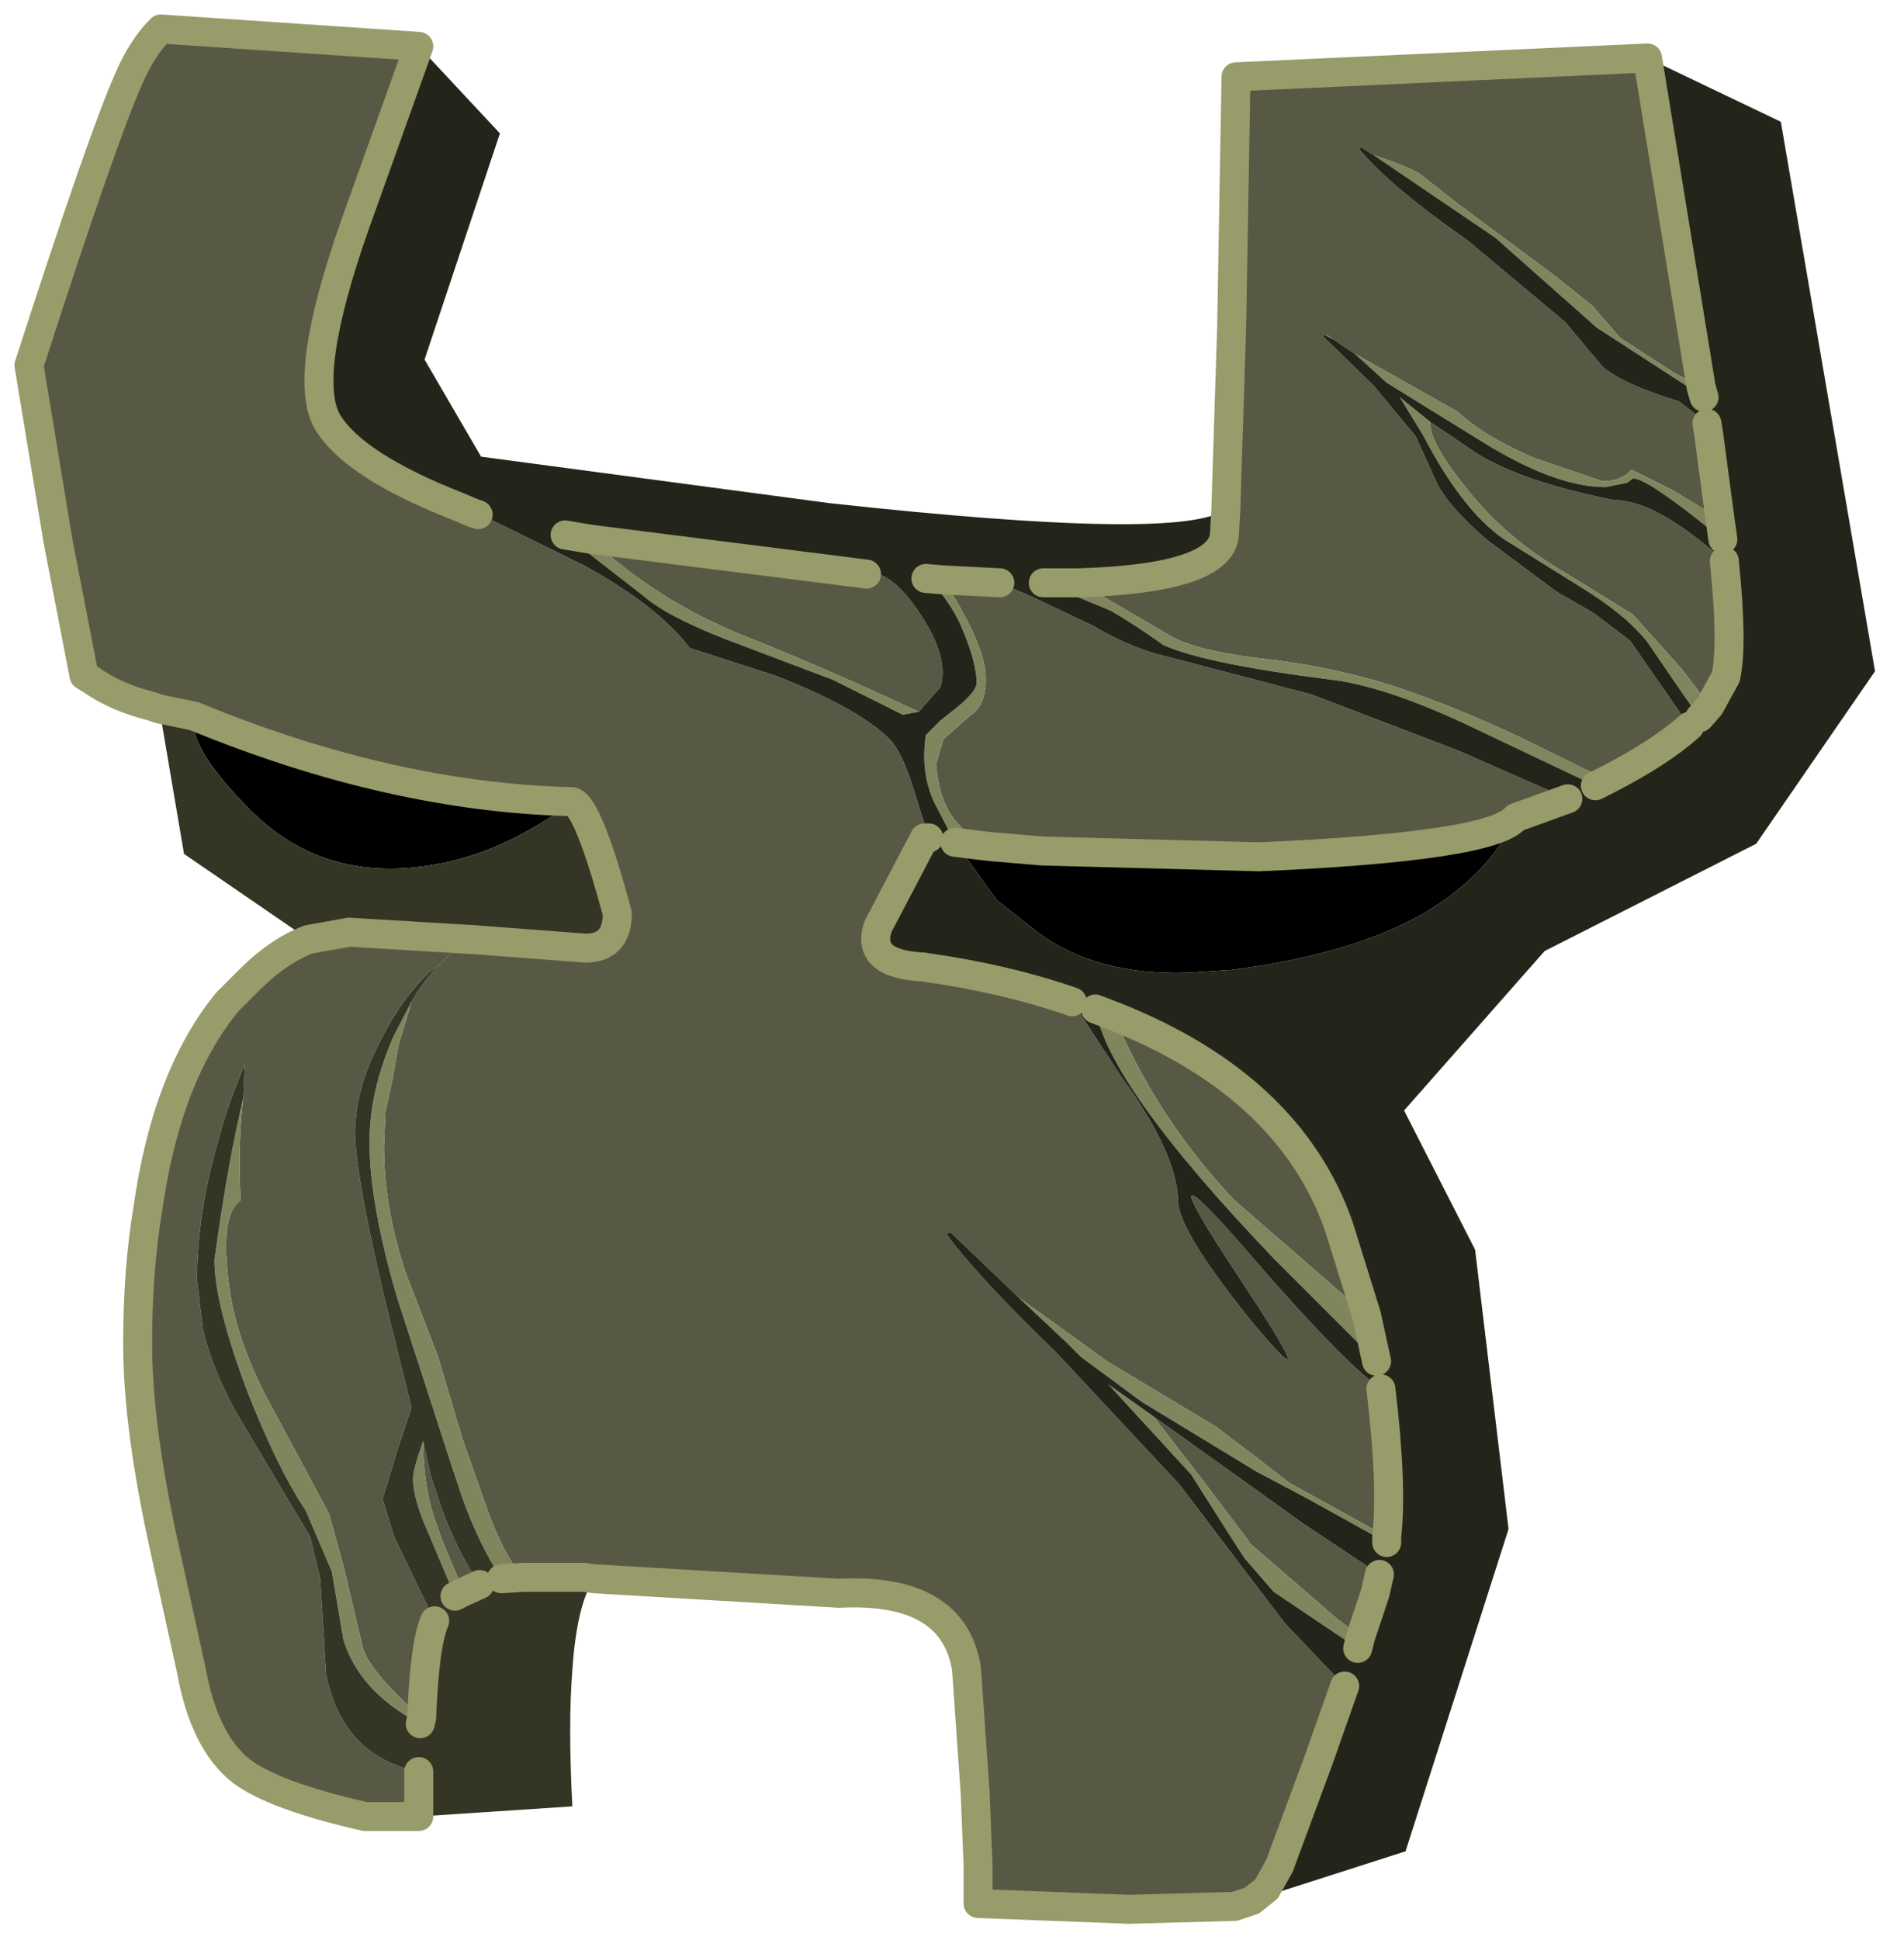 <?xml version="1.0" encoding="UTF-8" standalone="no"?>
<svg xmlns:xlink="http://www.w3.org/1999/xlink" height="66.9px" width="65.7px" xmlns="http://www.w3.org/2000/svg">
  <g transform="matrix(1.0, 0.0, 0.0, 1.0, -30.8, -35.25)">
    <path d="M83.1 63.45 L82.55 64.4 Q81.7 65.65 80.1 66.65 77.6 68.15 73.3 68.7 L71.8 68.8 Q68.6 68.9 66.6 67.4 L65.2 66.3 64.15 64.85 63.75 64.3 64.55 64.4 65.0 64.45 66.75 64.6 74.25 64.8 Q82.3 64.45 83.1 63.45 M37.5 59.95 Q44.3 62.75 50.55 62.9 47.7 65.05 44.65 65.2 41.6 65.35 39.45 63.2 37.25 61.0 37.5 59.95" fill="#000000" fill-rule="evenodd" stroke="none"/>
    <path d="M76.8 46.95 L76.6 46.85 76.6 46.8 76.8 46.95" fill="#5c7979" fill-rule="evenodd" stroke="none"/>
    <path d="M78.2 40.6 L77.8 40.35 77.7 40.35 77.75 40.45 Q78.8 41.7 81.45 43.55 L84.8 46.35 86.1 47.9 Q86.8 48.5 88.75 49.1 L89.7 49.85 89.75 50.15 90.15 53.15 88.5 52.15 87.1 51.45 Q86.75 51.85 86.1 51.85 L83.75 51.05 Q82.0 50.3 81.1 49.45 L77.55 47.45 76.8 46.95 76.6 46.8 76.6 46.85 76.5 46.8 76.45 46.85 78.2 48.55 79.65 50.3 80.4 51.95 Q80.85 52.8 82.15 53.9 L84.5 55.65 85.8 56.4 87.05 57.35 89.1 60.3 Q88.1 61.2 86.25 62.15 L83.4 60.75 Q81.1 59.65 78.85 58.9 76.6 58.2 74.2 57.95 71.85 57.65 71.05 57.1 L68.05 55.35 Q72.9 55.2 73.05 53.7 L73.1 52.8 73.3 46.5 73.45 37.9 87.65 37.25 89.5 48.6 88.55 48.1 86.7 46.9 85.75 45.8 84.5 44.8 81.0 42.2 79.8 41.25 Q79.4 41.0 78.2 40.6 M45.25 36.85 L43.05 43.0 Q41.2 48.25 42.1 49.8 43.0 51.3 46.55 52.7 L47.15 52.95 47.3 53.0 47.9 53.25 50.95 54.75 Q53.5 56.15 54.6 57.6 L57.55 58.55 Q60.5 59.7 61.55 60.8 61.95 61.25 62.35 62.55 L62.85 64.15 62.7 64.15 61.1 67.2 Q60.65 68.5 62.65 68.6 65.5 69.0 67.8 69.8 L69.5 72.4 Q71.4 75.0 71.45 76.65 71.45 77.7 74.05 80.9 76.7 84.05 73.45 79.15 70.25 74.3 73.7 78.25 77.1 82.2 78.45 83.15 78.85 86.5 78.65 88.25 L75.3 86.4 74.2 85.55 72.75 84.45 69.0 82.2 67.55 81.15 65.95 80.0 63.6 77.75 63.45 77.8 Q64.5 79.25 67.25 81.9 L71.5 86.45 73.7 89.35 75.15 91.25 77.2 93.4 76.3 95.95 74.95 99.6 74.5 100.4 74.0 100.8 73.4 101.0 69.75 101.1 64.55 100.9 64.55 99.6 64.45 97.1 64.15 92.8 Q63.7 90.0 59.75 90.2 L51.3 89.7 50.95 89.65 48.9 89.65 Q48.35 89.2 47.7 87.55 L46.75 84.85 45.9 82.0 44.8 79.15 Q44.05 76.9 44.05 74.8 L44.1 73.6 44.35 72.45 44.55 71.3 45.0 69.8 Q45.8 68.4 47.05 67.65 L51.0 67.95 Q52.1 67.95 52.1 66.75 51.1 63.05 50.55 62.9 44.3 62.75 37.5 59.95 L36.3 59.7 36.0 59.6 Q34.8 59.3 33.95 58.7 L33.7 58.55 32.8 53.9 31.8 47.85 Q34.35 39.95 35.25 37.95 35.7 36.9 36.35 36.25 L45.25 36.85 M80.15 49.8 L81.7 50.85 Q83.25 51.85 86.5 52.5 87.85 52.5 89.95 54.3 L90.3 54.6 Q90.6 57.5 90.35 58.6 L89.8 59.6 88.85 58.35 87.15 56.45 84.8 55.0 Q82.75 53.8 81.45 52.15 80.1 50.5 80.15 49.8 M84.9 62.8 L83.1 63.45 Q82.3 64.45 74.25 64.8 L66.75 64.6 65.0 64.45 64.55 64.4 63.8 63.6 Q63.2 62.9 63.1 61.6 L63.35 60.75 64.25 59.95 Q64.9 59.55 64.8 58.4 64.65 57.25 63.35 55.25 L65.3 55.35 66.45 55.85 68.55 56.85 Q69.65 57.5 70.7 57.8 L76.05 59.2 81.15 61.15 84.9 62.8 M39.2 73.1 L39.2 73.05 39.25 71.95 Q38.6 73.5 38.3 74.7 37.6 77.15 37.6 79.4 L37.8 81.1 Q38.15 82.55 39.0 84.05 L41.5 88.25 41.85 89.7 42.05 93.0 Q42.65 95.85 45.25 96.35 L45.25 97.9 43.4 97.9 Q40.3 97.2 39.15 96.35 37.85 95.35 37.4 92.85 L36.5 88.75 Q35.55 84.5 35.55 81.6 35.55 79.05 35.9 76.95 36.55 72.35 38.65 69.8 L39.4 69.05 Q40.4 68.05 41.45 67.65 L42.85 67.4 47.0 67.65 45.6 68.8 Q44.6 69.75 43.85 71.3 43.05 72.85 43.05 74.4 43.1 75.9 44.05 79.95 L45.0 83.8 44.5 85.3 44.0 86.95 44.4 88.25 45.65 90.85 45.8 91.15 Q45.45 91.95 45.35 94.5 43.45 92.8 43.3 92.0 L42.65 89.25 42.15 87.45 39.95 83.35 Q38.8 81.1 38.65 79.1 38.45 77.1 39.1 76.65 39.0 74.55 39.2 73.1 M62.5 59.8 Q59.3 58.3 56.4 57.15 53.45 55.95 51.2 53.85 L60.7 55.05 60.7 54.95 Q61.65 55.0 62.6 56.5 63.55 57.95 63.25 58.95 L62.5 59.8 M77.95 80.6 L73.4 76.65 Q70.7 73.8 69.25 70.3 75.3 72.7 77.0 77.55 L77.95 80.6 M46.8 90.15 L46.05 88.35 45.75 87.5 Q45.4 86.35 45.4 84.95 L45.65 86.1 46.05 87.3 Q46.55 88.7 47.35 89.9 L46.8 90.15 M77.75 91.7 L76.9 91.05 73.95 88.5 73.85 88.35 72.3 86.3 70.6 84.1 74.1 86.6 75.7 87.75 78.4 89.55 78.25 90.2 77.75 91.7" fill="#575945" fill-rule="evenodd" stroke="none"/>
    <path d="M89.6 48.95 L85.9 46.55 82.4 43.45 78.2 40.6 Q79.4 41.0 79.8 41.25 L81.0 42.2 84.5 44.8 85.75 45.8 86.7 46.9 88.55 48.1 89.5 48.6 89.6 48.95 M90.15 53.15 L90.25 53.85 89.55 53.3 Q87.6 51.75 87.15 51.75 L86.95 51.9 86.2 52.05 Q84.5 52.05 82.05 50.55 L78.65 48.45 77.55 47.45 81.1 49.45 Q82.0 50.3 83.75 51.05 L86.1 51.85 Q86.75 51.85 87.1 51.45 L88.5 52.15 90.15 53.15 M86.25 62.15 L85.85 62.35 81.85 60.45 Q78.75 58.95 76.8 58.7 72.4 58.15 70.95 57.5 69.9 56.75 69.1 56.3 L66.8 55.35 68.05 55.35 71.05 57.1 Q71.85 57.65 74.2 57.95 76.6 58.2 78.85 58.9 81.1 59.65 83.4 60.75 L86.25 62.15 M78.65 88.25 L78.65 88.45 75.85 86.9 74.15 86.0 70.2 83.6 68.1 82.05 67.6 81.55 65.95 80.0 67.55 81.15 69.0 82.2 72.75 84.45 74.2 85.55 75.3 86.4 78.65 88.25 M80.15 49.8 Q80.1 50.5 81.45 52.15 82.75 53.8 84.8 55.0 L87.15 56.45 88.85 58.35 89.8 59.6 89.45 60.0 88.95 59.3 87.65 57.4 Q86.9 56.45 85.35 55.5 L82.7 53.85 Q81.25 52.85 79.9 50.25 L79.1 48.95 80.15 49.8 M63.75 64.3 L63.05 62.95 Q62.55 61.9 62.75 60.6 L63.25 60.1 63.5 59.9 Q64.5 59.15 64.5 58.8 64.5 58.05 63.9 56.7 63.4 55.7 62.75 55.2 L63.35 55.25 Q64.65 57.25 64.8 58.4 64.9 59.55 64.25 59.95 L63.35 60.75 63.1 61.6 Q63.2 62.9 63.8 63.6 L64.55 64.4 63.75 64.3 M45.0 69.8 L44.55 71.3 44.35 72.45 44.1 73.6 44.05 74.8 Q44.05 76.9 44.8 79.15 L45.9 82.0 46.75 84.85 47.7 87.55 Q48.35 89.2 48.9 89.65 L48.1 89.7 Q47.3 88.45 46.75 86.9 L46.4 85.85 44.5 80.0 Q43.55 76.75 43.55 74.65 43.55 72.85 44.4 70.95 L45.0 69.8 M45.35 94.5 L45.3 94.7 Q43.2 93.6 42.65 91.8 L42.25 89.45 41.35 87.35 Q40.35 85.85 39.3 83.15 38.2 80.2 38.2 78.7 38.65 75.4 39.2 73.1 39.0 74.55 39.1 76.65 38.45 77.1 38.65 79.1 38.8 81.1 39.95 83.35 L42.15 87.45 42.65 89.25 43.3 92.0 Q43.45 92.8 45.35 94.5 M62.5 59.8 L61.95 59.9 59.55 58.7 55.85 57.3 Q53.8 56.5 53.0 55.8 L50.3 53.7 51.2 53.85 Q53.45 55.95 56.4 57.15 59.3 58.3 62.5 59.8 M68.6 70.05 L69.25 70.3 Q70.7 73.8 73.4 76.65 L77.95 80.6 78.3 82.2 74.75 78.65 Q69.05 72.7 68.6 70.05 M46.5 90.3 L45.4 87.7 Q45.05 86.8 45.05 86.25 45.05 85.95 45.4 84.95 45.4 86.35 45.75 87.5 L46.05 88.35 46.8 90.15 46.5 90.3 M77.65 92.1 L74.75 90.15 73.75 89.0 73.2 88.15 71.9 86.1 69.05 83.0 70.6 84.1 72.3 86.3 73.85 88.35 73.95 88.5 76.9 91.05 77.75 91.7 77.65 92.1" fill="#81855e" fill-rule="evenodd" stroke="none"/>
    <path d="M36.3 59.7 L37.5 59.95 Q37.25 61.0 39.45 63.2 41.6 65.35 44.65 65.2 47.7 65.05 50.55 62.9 51.1 63.05 52.1 66.75 52.1 67.95 51.0 67.95 L47.05 67.65 Q45.8 68.4 45.0 69.8 L44.4 70.95 Q43.55 72.85 43.55 74.65 43.55 76.75 44.5 80.0 L46.4 85.85 46.75 86.9 Q47.3 88.45 48.1 89.7 L48.9 89.65 50.95 89.65 51.3 89.7 Q50.7 90.6 50.55 92.85 50.4 94.7 50.55 97.55 L45.25 97.9 45.25 96.35 Q42.65 95.85 42.05 93.0 L41.85 89.7 41.5 88.25 39.0 84.05 Q38.15 82.55 37.8 81.1 L37.6 79.4 Q37.6 77.15 38.3 74.7 38.6 73.5 39.25 71.95 L39.2 73.05 39.2 73.1 Q38.65 75.4 38.2 78.7 38.2 80.2 39.3 83.15 40.35 85.85 41.35 87.35 L42.25 89.45 42.65 91.8 Q43.2 93.6 45.3 94.7 L45.35 94.5 Q45.45 91.95 45.8 91.15 L45.65 90.85 44.4 88.25 44.0 86.95 44.5 85.3 45.0 83.8 44.05 79.95 Q43.1 75.9 43.05 74.4 43.05 72.85 43.85 71.3 44.6 69.75 45.6 68.8 L47.0 67.65 42.85 67.4 41.45 67.65 37.15 64.7 36.3 59.7 M45.4 84.95 Q45.05 85.95 45.05 86.25 45.05 86.8 45.4 87.7 L46.5 90.3 46.8 90.15 47.35 89.9 Q46.55 88.7 46.05 87.3 L45.65 86.1 45.4 84.95" fill="#343525" fill-rule="evenodd" stroke="none"/>
    <path d="M78.2 40.6 L82.4 43.45 85.9 46.55 89.6 48.95 89.5 48.6 87.65 37.25 92.25 39.45 95.5 58.4 91.4 64.35 84.1 68.05 79.25 73.55 81.7 78.35 82.85 87.95 82.85 88.0 79.3 99.1 74.0 100.8 74.5 100.4 74.95 99.6 76.3 95.95 77.2 93.4 75.15 91.25 73.7 89.35 71.5 86.45 67.25 81.9 Q64.5 79.25 63.45 77.8 L63.6 77.75 65.95 80.0 67.6 81.55 68.1 82.05 70.2 83.6 74.15 86.0 75.85 86.9 78.65 88.45 78.65 88.25 Q78.85 86.5 78.45 83.15 77.1 82.2 73.7 78.25 70.25 74.3 73.45 79.15 76.7 84.05 74.05 80.9 71.45 77.7 71.45 76.65 71.4 75.0 69.5 72.4 L67.8 69.8 Q65.5 69.0 62.65 68.6 60.65 68.5 61.1 67.2 L62.7 64.15 62.85 64.15 62.35 62.55 Q61.95 61.25 61.55 60.8 60.5 59.7 57.55 58.55 L54.6 57.6 Q53.5 56.15 50.95 54.75 L47.9 53.25 47.3 53.0 47.15 52.95 46.55 52.7 Q43.0 51.3 42.1 49.8 41.2 48.25 43.05 43.0 L45.25 36.85 48.05 39.85 45.45 47.65 47.4 51.0 59.4 52.6 Q71.7 53.95 73.1 52.8 L73.05 53.7 Q72.9 55.2 68.05 55.35 L66.8 55.35 69.1 56.3 Q69.9 56.75 70.95 57.5 72.4 58.15 76.8 58.7 78.75 58.95 81.85 60.45 L85.85 62.35 86.25 62.15 Q88.1 61.2 89.1 60.3 L87.05 57.35 85.8 56.4 84.5 55.65 82.15 53.9 Q80.85 52.8 80.4 51.95 L79.65 50.3 78.2 48.55 76.45 46.85 76.5 46.8 76.6 46.85 76.8 46.95 77.55 47.45 78.65 48.45 82.05 50.55 Q84.5 52.05 86.2 52.05 L86.95 51.9 87.15 51.75 Q87.6 51.75 89.55 53.3 L90.25 53.85 90.15 53.15 89.75 50.15 89.7 49.85 88.75 49.1 Q86.8 48.5 86.1 47.9 L84.8 46.35 81.45 43.55 Q78.8 41.7 77.75 40.45 L77.7 40.35 77.8 40.35 78.2 40.6 M90.3 54.6 L89.95 54.3 Q87.85 52.5 86.5 52.5 83.25 51.85 81.7 50.85 L80.15 49.8 79.1 48.95 79.9 50.25 Q81.25 52.85 82.7 53.85 L85.35 55.5 Q86.9 56.45 87.65 57.4 L88.95 59.3 89.45 60.0 89.8 59.6 90.35 58.6 Q90.6 57.5 90.3 54.6 M83.1 63.45 L84.9 62.8 81.15 61.15 76.05 59.2 70.7 57.8 Q69.65 57.5 68.55 56.85 L66.45 55.85 65.3 55.35 63.35 55.25 62.75 55.2 Q63.4 55.7 63.9 56.7 64.5 58.05 64.5 58.8 64.5 59.15 63.5 59.9 L63.25 60.1 62.75 60.6 Q62.55 61.9 63.05 62.95 L63.75 64.3 64.15 64.85 65.2 66.3 66.6 67.4 Q68.6 68.9 71.8 68.8 L73.3 68.7 Q77.6 68.15 80.1 66.65 81.7 65.65 82.55 64.4 L83.1 63.45 M50.3 53.7 L53.0 55.8 Q53.8 56.5 55.85 57.3 L59.55 58.7 61.95 59.9 62.5 59.8 63.25 58.95 Q63.55 57.95 62.6 56.5 61.65 55.0 60.7 54.95 L60.7 55.05 51.2 53.85 50.3 53.7 M69.25 70.3 L68.6 70.05 Q69.05 72.7 74.75 78.65 L78.3 82.2 77.95 80.6 77.0 77.55 Q75.3 72.7 69.25 70.3 M70.6 84.1 L69.05 83.0 71.9 86.1 73.2 88.15 73.75 89.0 74.75 90.15 77.65 92.1 77.75 91.7 78.25 90.2 78.4 89.55 75.7 87.75 74.1 86.6 70.6 84.1" fill="#24251a" fill-rule="evenodd" stroke="none"/>
    <path d="M89.7 49.85 L89.75 50.15 90.15 53.15 90.25 53.85 M89.1 60.3 Q88.1 61.2 86.25 62.15 L85.85 62.35 M66.8 55.35 L68.05 55.35 Q72.9 55.2 73.05 53.7 L73.1 52.8 73.3 46.5 73.45 37.9 87.65 37.25 89.5 48.6 89.6 48.95 M45.25 36.85 L43.05 43.0 Q41.2 48.25 42.1 49.8 43.0 51.3 46.55 52.7 L47.15 52.95 47.3 53.0 M62.85 64.15 L62.7 64.15 61.1 67.2 Q60.65 68.5 62.65 68.6 65.5 69.0 67.8 69.8 M78.45 83.15 Q78.85 86.5 78.65 88.25 L78.65 88.45 M77.2 93.4 L76.3 95.95 74.95 99.6 74.5 100.4 74.0 100.8 73.4 101.0 69.75 101.1 64.55 100.9 64.55 99.6 64.45 97.1 64.15 92.8 Q63.7 90.0 59.75 90.2 L51.3 89.7 50.95 89.65 48.9 89.65 48.1 89.7 M89.8 59.6 L90.35 58.6 Q90.6 57.5 90.3 54.6 M89.45 60.0 L89.8 59.6 M84.9 62.8 L83.1 63.45 Q82.3 64.45 74.25 64.8 L66.75 64.6 65.0 64.45 64.55 64.4 63.75 64.3 M62.75 55.2 L63.35 55.25 65.3 55.35 M45.25 36.85 L36.35 36.25 Q35.7 36.9 35.25 37.95 34.35 39.95 31.8 47.85 L32.8 53.9 33.7 58.55 33.95 58.7 Q34.8 59.3 36.0 59.6 L36.3 59.7 37.5 59.95 Q44.3 62.75 50.55 62.9 51.1 63.05 52.1 66.75 52.1 67.95 51.0 67.95 L47.05 67.65 M45.25 96.35 L45.25 97.9 43.4 97.9 Q40.3 97.2 39.15 96.35 37.85 95.35 37.4 92.85 L36.5 88.75 Q35.55 84.5 35.55 81.6 35.55 79.05 35.9 76.95 36.55 72.35 38.65 69.8 L39.4 69.05 Q40.4 68.05 41.45 67.65 L42.85 67.4 47.0 67.65 M45.8 91.15 Q45.45 91.95 45.35 94.5 L45.3 94.7 M51.2 53.85 L50.3 53.7 M60.7 55.05 L51.2 53.85 M69.25 70.3 L68.6 70.05 M78.3 82.2 L77.95 80.6 77.0 77.55 Q75.3 72.7 69.25 70.3 M46.5 90.3 L46.8 90.15 47.35 89.9 M77.65 92.1 L77.75 91.7 78.25 90.2 78.4 89.55" fill="none" stroke="#979c6a" stroke-linecap="round" stroke-linejoin="round" stroke-width="1"/>
  </g>
</svg>